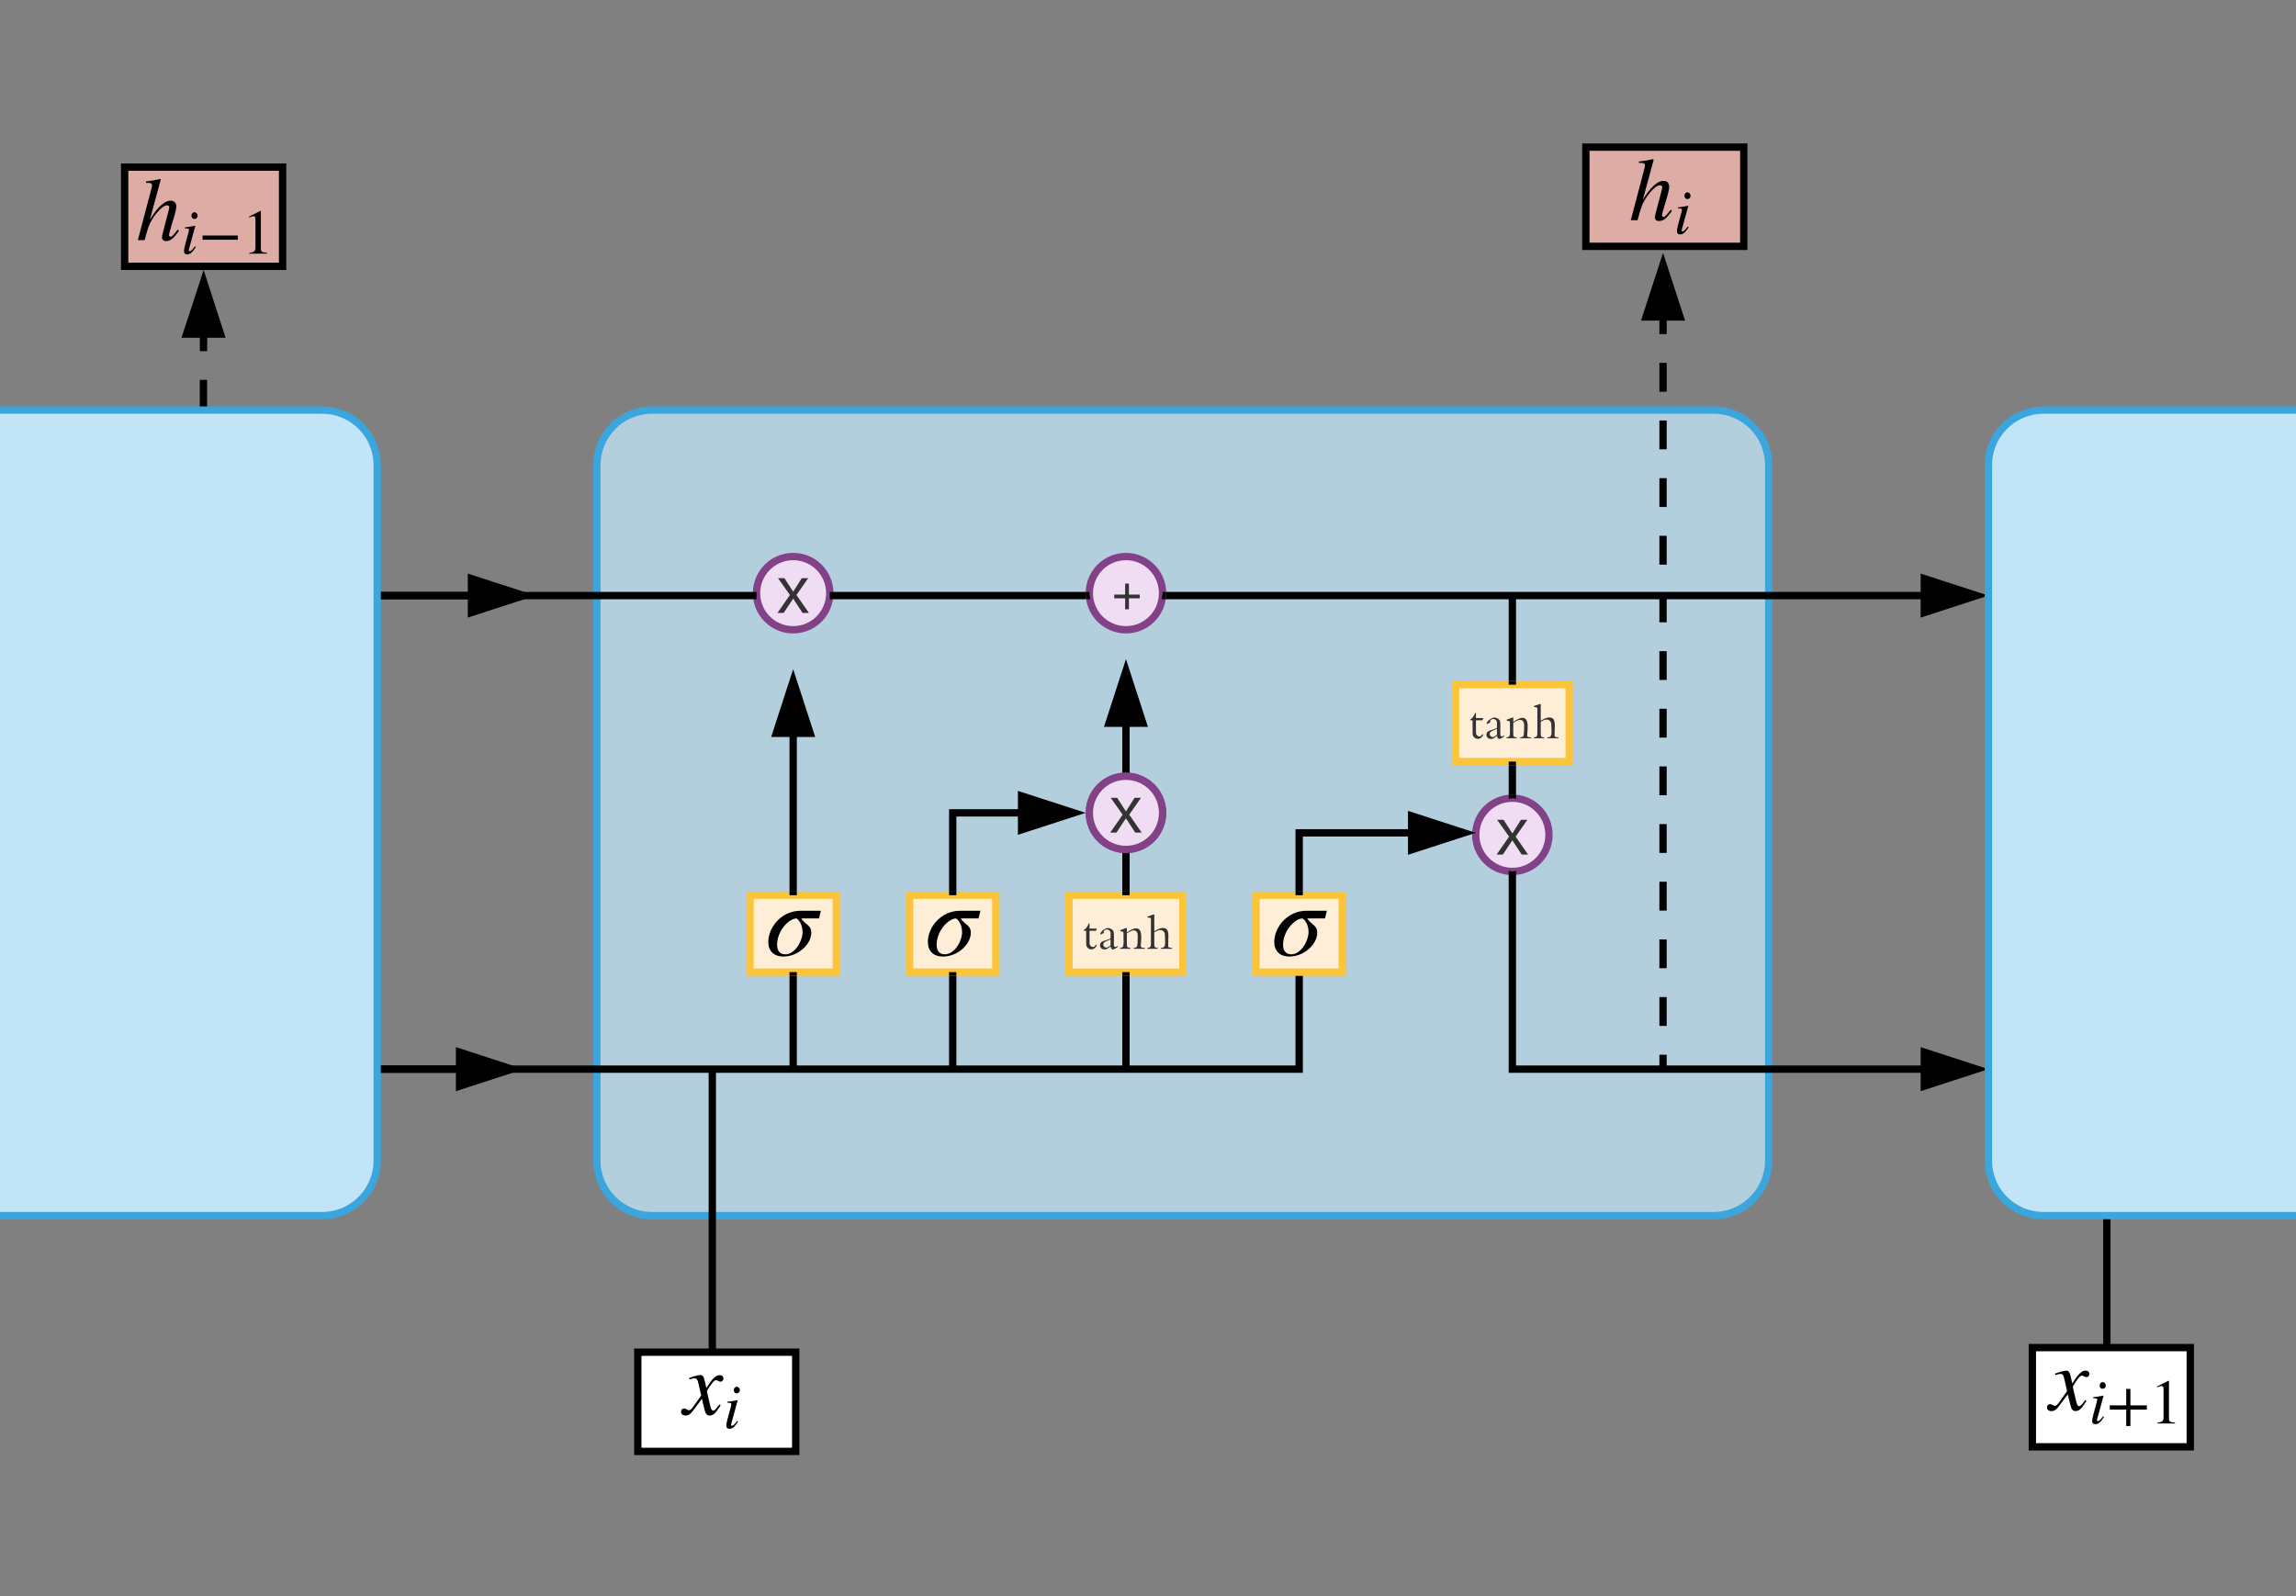 <svg xmlns="http://www.w3.org/2000/svg" xmlns:xlink="http://www.w3.org/1999/xlink" xmlns:lucid="lucid" width="627" height="436"><rect width="100%" height="100%" fill="#808080" stroke="none"/><g transform="translate(-337 -68)" lucid:page-tab-id="0_0"><path d="M912.35 438.76v-80" stroke="#000" stroke-width="2" fill="none"/><path d="M892 436.05h43.13v27.1H892z" stroke="#000" stroke-width="2" fill="#fff"/><path d="M896 441.9h39.26v16H896z" fill-opacity="0"/><path d="M902.6 444.43l.28 1.4c1.7-2.62 2.6-3.5 3.7-3.5.58 0 1 .37 1 .9 0 .52-.35.88-.84.88-.46 0-.68-.4-1.27-.4-.44 0-1.32 1.07-2.4 2.96 0 .17.05.5.2 1.1l.78 3.27c.17.68.4 1 .74 1 .3 0 .57-.24 1.13-.98.22-.3.32-.44.52-.68l.36.22c-1.4 2.2-2.04 2.78-2.97 2.78-.78 0-1.15-.44-1.44-1.67l-.72-2.9-2.15 2.9c-1.07 1.46-1.56 1.68-2.32 1.68-.75 0-1.2-.4-1.2-1.03 0-.5.33-.88.82-.88.22 0 .46.1.78.27.25.15.5.22.64.22.26 0 .73-.47 1.24-1.2l2-2.83-.68-3.03c-.34-1.47-.5-1.67-1.12-1.67-.2 0-.5.05-.96.18l-.44.13-.07-.4.28-.1c1.5-.53 2.3-.7 2.86-.7.6 0 .9.44 1.25 2.1M912.06 446.42c0 .5-.4.88-.85.88-.5 0-.82-.36-.82-.9 0-.55.35-.93.82-.93.46 0 .86.45.86.95m-.73 8.38l.23.2c-.95 1.44-1.5 1.96-2.37 1.96-.58 0-.86-.3-.86-.95 0-.33.13-.94.38-1.9l.83-3.06c.1-.3.16-.63.16-.76 0-.35-.16-.4-1.1-.42v-.28c.68-.05 1.02-.1 2.77-.43l.07.05-1.63 5.93c-.07.3-.16.52-.16.76 0 .16.1.25.24.25.3 0 .7-.36 1.45-1.35M923.3 452.97h-4.52v4.5h-1.14v-4.5h-4.5v-1.14h4.5v-4.5h1.14v4.5h4.5v1.14M930.96 456.77h-4.77v-.26c1.27-.06 1.64-.42 1.64-1.37v-7.76c0-.58-.16-.84-.52-.84-.18 0-.47.08-.78.2l-.47.18v-.24l3.1-1.57.15.04v10.32c0 .74.35 1.05 1.64 1.05v.27"/><path d="M370.2 230.66h94.82M370.2 230.66h-3" stroke="#000" stroke-width="2" fill="none"/><path d="M480.02 230.66l-14.27 4.64v-9.27z" stroke="#000" stroke-width="2"/><path d="M392.36 364.18l.23-204.2" fill="none"/><path d="M392.36 364.18v-3.92m0-7.86l.02-7.85m0-7.86l.02-7.86m0-7.86v-7.85m.02-7.85v-7.86m.02-7.85v-7.86m.02-7.84V266m.02-7.85v-7.86m0-7.86l.02-7.85m0-7.87l.02-7.85m0-7.86l.02-7.85m0-7.86v-7.84m.02-7.85v-7.85m.02-7.85v-3.93" stroke="#000" stroke-width="2" fill="none"/><path d="M397.22 159.24h-9.27l4.65-14.27z"/><path d="M398.6 160.24h-12.03l6.04-18.5zm-9.27-2h6.52l-3.25-10.03z"/><path d="M500 195c0-8.28 6.72-15 15-15h290c8.28 0 15 6.72 15 15v190c0 8.28-6.72 15-15 15H515c-8.28 0-15-6.72-15-15z" stroke="#3aa6dd" stroke-width="2" fill="#c1e4f7" fill-opacity=".78"/><path d="M440 360h251.78v-25.5" stroke="#000" stroke-width="2" fill="none"/><path d="M692.78 334.5h-2v-1h2z"/><path d="M531.52 440v-80" stroke="#000" stroke-width="2" fill="none"/><path d="M541.83 312.5h23.56v21h-23.57z" stroke="#fcc438" stroke-width="2" fill="#ffeed7"/><path d="M546.03 316.25h15.15v13.5h-15.15z" fill="#ffeed7"/><path d="M561.17 316.74l-.52 2.1h-4.84c1.15 1.8 2.74 1.78 2.74 3.9 0 3.15-3.6 6.5-7.58 6.5-2.67 0-4.16-1.53-4.16-4 0-3.85 3.45-8.5 8.84-8.5h5.53m-5.02 5.9c0-1.82-.74-3.25-1.65-3.8-1.97 0-5.3 3.23-5.3 7.25 0 1.7.88 2.55 2.22 2.55 2.74 0 4.73-3.73 4.73-6"/><path d="M585.4 312.5h23.55v21H585.4z" stroke="#fcc438" stroke-width="2" fill="#ffeed7"/><path d="M589.6 316.25h15.14v13.5H589.6z" fill="#ffeed7"/><path d="M604.73 316.74l-.5 2.1h-4.86c1.14 1.8 2.74 1.78 2.74 3.9 0 3.15-3.58 6.5-7.57 6.5-2.68 0-4.16-1.53-4.16-4 0-3.85 3.45-8.5 8.83-8.5h5.53m-5.02 5.9c0-1.82-.73-3.25-1.64-3.8-1.96 0-5.3 3.23-5.3 7.25 0 1.7.88 2.55 2.22 2.55 2.74 0 4.73-3.73 4.73-6"/><path d="M628.95 312.5H660v21h-31.05z" stroke="#fcc438" stroke-width="2" fill="#ffeed7"/><use xlink:href="#a" transform="matrix(1,0,0,1,633.953,317.499) translate(-1.473 9.627)"/><path d="M680 312.5h23.56v21H680z" stroke="#fcc438" stroke-width="2" fill="#ffeed7"/><path d="M684.2 316.25h15.15v13.5H684.2z" fill="#ffeed7"/><path d="M699.34 316.74l-.5 2.1h-4.86c1.14 1.8 2.74 1.78 2.74 3.9 0 3.15-3.6 6.5-7.58 6.5-2.68 0-4.16-1.53-4.16-4 0-3.85 3.45-8.5 8.83-8.5h5.54m-5 5.9c0-1.82-.76-3.25-1.67-3.8-1.96 0-5.3 3.23-5.3 7.25 0 1.7.9 2.55 2.22 2.55 2.73 0 4.73-3.73 4.73-6"/><path d="M654.48 230c0 5.52-4.48 10-10 10-5.53 0-10-4.48-10-10s4.47-10 10-10c5.52 0 10 4.48 10 10z" stroke="#834187" stroke-width="2" fill="#f1ddf3"/><use xlink:href="#b" transform="matrix(1,0,0,1,639.476,225) translate(0.999 10.664)"/><path d="M654.48 290c0 5.52-4.48 10-10 10-5.53 0-10-4.48-10-10s4.47-10 10-10c5.52 0 10 4.48 10 10z" stroke="#834187" stroke-width="2" fill="#f1ddf3"/><use xlink:href="#c" transform="matrix(1,0,0,1,639.476,285) translate(0.999 10.664)"/><path d="M553.6 360v-25.5" stroke="#000" stroke-width="2" fill="none"/><path d="M554.6 334.5h-2v-1h2z"/><path d="M597.17 334.5V360" stroke="#000" stroke-width="2" fill="none"/><path d="M598.17 334.5h-2v-1h2z"/><path d="M644.48 334.5V360" stroke="#000" stroke-width="2" fill="none"/><path d="M645.48 334.5h-2v-1h2z"/><path d="M553.6 311.5V269" stroke="#000" stroke-width="2" fill="none"/><path d="M554.6 312.5h-2v-1h2z"/><path d="M553.6 254l4.64 14.27h-9.27z" stroke="#000" stroke-width="2"/><path d="M644.48 311.5V301" stroke="#000" stroke-width="2" fill="none"/><path d="M645.48 312.5h-2v-1h2zM645.48 301h-2v-1.16l1 .16 1-.16z"/><path d="M644.48 279v-12.74" stroke="#000" stroke-width="2" fill="none"/><path d="M645.48 280.13l-1-.13-1 .13V279h2z"/><path d="M644.48 251.26l4.63 14.26h-9.26z" stroke="#000" stroke-width="2"/><path d="M597.17 311.5V290h18.06" stroke="#000" stroke-width="2" fill="none"/><path d="M598.17 312.5h-2v-1h2zM630.23 290l-14.26 4.64v-9.28z"/><path d="M633.47 290l-18.5 6v-12zm-16.5 3.26L627 290l-10.03-3.26z"/><path d="M563.6 230c0 5.52-4.47 10-10 10-5.52 0-10-4.48-10-10s4.48-10 10-10c5.53 0 10 4.48 10 10z" stroke="#834187" stroke-width="2" fill="#f1ddf3"/><path d="M543.6 216h20v20h-20z" stroke="#000" stroke-opacity="0" stroke-width="2" fill="#fff" fill-opacity="0"/><use xlink:href="#d" transform="matrix(1,0,0,1,548.607,221) translate(0.5 14.4)"/><path d="M654.48 290c0 5.52-4.48 10-10 10-5.53 0-10-4.48-10-10s4.47-10 10-10c5.52 0 10 4.48 10 10z" stroke="#834187" stroke-width="2" fill="#f1ddf3"/><path d="M634.48 276h20v20h-20z" stroke="#000" stroke-opacity="0" stroke-width="2" fill="#fff" fill-opacity="0"/><use xlink:href="#d" transform="matrix(1,0,0,1,639.476,281) translate(0.5 14.4)"/><path d="M440 360h21.76" stroke="#000" stroke-width="2" fill="none"/><path d="M476.76 360l-14.26 4.64v-9.28z" stroke="#000" stroke-width="2"/><path d="M760 296c0 5.52-4.48 10-10 10s-10-4.48-10-10 4.48-10 10-10 10 4.48 10 10z" stroke="#834187" stroke-width="2" fill="#f1ddf3"/><path d="M740 282h20v20h-20z" stroke="#000" stroke-opacity="0" stroke-width="2" fill="#fff" fill-opacity="0"/><use xlink:href="#d" transform="matrix(1,0,0,1,745,287) translate(0.5 14.4)"/><path d="M734.48 255h31.04v21h-31.04z" stroke="#fcc438" stroke-width="2" fill="#ffeed7"/><use xlink:href="#a" transform="matrix(1,0,0,1,739.476,260.007) translate(-1.473 9.627)"/><path d="M691.78 311.5v-16.04h29.98" stroke="#000" stroke-width="2" fill="none"/><path d="M692.78 312.5h-2v-1h2zM736.76 295.46l-14.26 4.64v-9.27z"/><path d="M740 295.46l-18.5 6v-12zm-16.5 3.26l10.03-3.26-10.03-3.26z"/><path d="M439.38 230.66H543.6" stroke="#000" stroke-width="2" fill="none"/><path/><path d="M633.57 230.66H563.6" stroke="#000" stroke-width="2" fill="none"/><path d="M634.48 230l.26 1.66h-1.17v-2h.95z"/><path/><path d="M655.38 230.66h206.38" stroke="#000" stroke-width="2" fill="none"/><path d="M655.38 231.66h-1.17l.28-1.66-.05-.34h.95z"/><path d="M876.76 230.66l-14.26 4.64v-9.27z" stroke="#000" stroke-width="2"/><path d="M750 254v-23.34" stroke="#000" stroke-width="2" fill="none"/><path d="M751 255h-2v-1h2z"/><path d="M750 277v8" stroke="#000" stroke-width="2" fill="none"/><path d="M751 277h-2v-1h2zM751 286.13l-1-.13-1 .13V285h2z"/><path d="M750 307v53h111.76" stroke="#000" stroke-width="2" fill="none"/><path d="M751 307h-2v-1.16l1 .16 1-.16z"/><path d="M876.76 360l-14.26 4.64v-9.28z" stroke="#000" stroke-width="2"/><path d="M791.15 360V155.3" fill="none"/><path d="M791.15 360v-3.94m0-7.87v-7.88m0-7.88v-7.87m0-7.87v-7.88m0-7.87v-7.87m0-7.88v-7.87m0-7.87v-7.88m0-7.87v-7.86m0-7.88v-7.87m0-7.88v-7.88m0-7.87v-7.87m0-7.88v-7.87m0-7.87v-7.87m0-7.87v-3.93" stroke="#000" stroke-width="2" fill="none"/><path d="M791.15 140.3l4.64 14.26h-9.28z" stroke="#000" stroke-width="2"/><path d="M371.04 113.64h43.13v27.1h-43.13z" stroke="#000" stroke-width="2" fill="#ffbbb1" fill-opacity=".73"/><path d="M374.2 116.5h39.97v21.38H374.2z" fill-opacity="0"/><path d="M385.55 130.72l.32.32c-1.5 2.13-2.32 2.8-3.57 2.8-.66 0-1.07-.4-1.07-1.04 0-.3.17-1.05.5-2.25l1.33-5.06c.1-.4.17-.7.17-.8 0-.38-.12-.62-.68-.62-.88 0-2.45 1.5-3.72 3.42-.97 1.5-1.37 2.34-2.34 6.1h-1.85l3.57-13.53c.2-.76.32-1.17.32-1.52 0-.4-.56-.6-1-.6h-.66v-.37c1.46-.17 2.42-.35 3.83-.66l.2.14-2.97 10.93c2.2-3.58 4.1-5.17 5.62-5.17 1.12 0 1.6.73 1.6 1.64 0 .6-.45 2.42-1.2 4.7-.4 1.3-.8 2.8-.8 3.07 0 .24.18.44.4.44.4 0 .68-.3 2-1.96M390.97 126.92c0 .5-.4.88-.85.88-.5 0-.83-.36-.83-.9 0-.55.34-.93.8-.93.47 0 .87.45.87.95m-.73 8.38l.23.2c-.95 1.45-1.5 1.96-2.37 1.96-.57 0-.84-.3-.84-.95 0-.33.12-.94.38-1.9l.82-3.06c.1-.3.16-.63.16-.76 0-.35-.17-.4-1.1-.42v-.27c.67-.07 1-.12 2.76-.45l.07.05-1.63 5.93c-.08.3-.17.52-.17.76 0 .16.1.25.24.25.3 0 .7-.36 1.44-1.35M401.94 133.47h-9.62v-1.14h9.62v1.14M409.87 137.27h-4.76V137c1.28-.05 1.65-.42 1.65-1.37v-7.76c0-.58-.16-.84-.52-.84-.17 0-.47.08-.78.2l-.47.18v-.24l3.1-1.57.15.04v10.32c0 .74.35 1.05 1.64 1.05v.27"/><path d="M120 195c0-8.28 6.72-15 15-15h290c8.28 0 15 6.72 15 15v190c0 8.28-6.72 15-15 15H135c-8.28 0-15-6.72-15-15zM880 195c0-8.28 6.72-15 15-15h290c8.28 0 15 6.72 15 15v190c0 8.28-6.72 15-15 15H895c-8.28 0-15-6.72-15-15z" stroke="#3aa6dd" stroke-width="2" fill="#c1e4f7"/><path d="M770.07 108.18h43.13v27.1h-43.13z" stroke="#000" stroke-width="2" fill="#ffbbb1" fill-opacity=".73"/><path d="M781.9 111.03h19.48v21.4h-19.5z" fill-opacity="0"/><path d="M793.25 125.26l.32.32c-1.5 2.13-2.32 2.78-3.57 2.78-.66 0-1.07-.4-1.07-1.02 0-.3.17-1.05.5-2.25l1.33-5.07c.1-.4.17-.7.17-.8 0-.37-.12-.62-.68-.62-.88 0-2.45 1.5-3.72 3.44-.97 1.5-1.37 2.34-2.34 6.1h-1.85l3.57-13.53c.2-.75.32-1.17.32-1.5 0-.42-.56-.62-1-.62h-.66v-.37c1.46-.16 2.42-.33 3.83-.65l.2.15-2.97 10.92c2.2-3.56 4.1-5.15 5.62-5.15 1.12 0 1.6.73 1.6 1.64 0 .62-.45 2.42-1.18 4.72-.42 1.27-.8 2.8-.8 3.06 0 .24.16.44.38.44.4 0 .68-.3 2-1.96M798.67 121.47c0 .5-.4.9-.85.9-.5 0-.83-.38-.83-.93 0-.54.34-.92.8-.92.47 0 .87.45.87.95m-.73 8.4l.23.18c-.95 1.45-1.5 1.97-2.37 1.97-.57 0-.85-.32-.85-.95 0-.35.12-.96.38-1.92l.83-3.06c.1-.32.16-.63.16-.77 0-.35-.17-.4-1.1-.42v-.26c.67-.05 1-.1 2.76-.43l.07.06-1.63 5.92c-.08.3-.17.52-.17.76 0 .18.1.26.24.26.3 0 .7-.36 1.44-1.34"/><path d="M511.17 437.3h43.13v27.1h-43.13z" stroke="#000" stroke-width="2" fill="#fff"/><path d="M523 443.15h18.76v15.47H523z" fill="#fff"/><path d="M529.58 445.67l.3 1.4c1.7-2.62 2.6-3.5 3.68-3.5.6 0 1 .37 1 .9 0 .52-.34.88-.83.88-.46 0-.68-.4-1.27-.4-.44 0-1.32 1.06-2.4 2.94 0 .17.05.5.2 1.1l.78 3.27c.17.68.4 1 .74 1 .3 0 .58-.24 1.14-.98.22-.3.32-.45.52-.7l.36.23c-1.4 2.2-2.05 2.8-2.98 2.8-.78 0-1.15-.45-1.44-1.68l-.7-2.9-2.16 2.9c-1.07 1.45-1.56 1.67-2.32 1.67-.76 0-1.22-.4-1.22-1.03 0-.5.34-.9.83-.9.23 0 .47.1.8.28.24.14.48.22.63.22.27 0 .73-.47 1.24-1.2l2-2.83-.68-3.03c-.35-1.47-.52-1.67-1.13-1.67-.2 0-.5.05-.95.17l-.44.13-.08-.4.27-.1c1.5-.53 2.3-.7 2.86-.7.6 0 .9.44 1.25 2.1M539.05 447.68c0 .48-.4.88-.84.88-.5 0-.82-.37-.82-.92 0-.53.34-.9.8-.9.47 0 .87.44.87.94m-.72 8.38l.22.2c-.95 1.44-1.5 1.96-2.37 1.96-.57 0-.84-.3-.84-.95 0-.35.12-.95.38-1.92l.83-3.06c.08-.32.15-.63.15-.77 0-.35-.17-.4-1.1-.42v-.26c.67-.05 1.02-.1 2.76-.43l.07.06-1.62 5.93c-.08.28-.17.5-.17.75 0 .17.1.25.24.25.3 0 .7-.36 1.46-1.34"/><defs><path fill="#333" d="M103-41C88-65 87-77 87-154v-224H38v-17c40-19 81-73 102-136h18v106h153l-17 47H158v199c0 77 2 91 16 109 41 51 89 42 121-21l17 15C277 22 157 46 103-41" id="e"/><path fill="#333" d="M255-52c-39 28-89 75-129 65-56 0-95-36-95-88 0-54 33-80 126-105 41-11 68-23 96-41v-85c7-65-33-99-79-99-38 0-82 36-60 72l-73 36c-23-58 109-139 155-139 43 0 88 24 112 56 34 46 3 251 20 323 3 12 12 18 25 18 16 0 29-6 52-23l5 15c-40 36-83 60-106 60-30 0-47-23-49-65zm-92 27c14 8 60-30 90-47v-128c-19 11-32 17-93 42-43 18-60 38-60 70 0 35 28 63 63 63" id="f"/><path fill="#333" d="M313-387c-24-9-119 47-142 64v189c0 81 1 80 10 94 10 15 27 20 62 20V0H28v-20c24 1 47-9 59-23 23-29 13-170 13-231 0-106 10-71-69-100v-16l124-46h16v93c77-55 147-87 189-87 146 0 113 207 103 365-2 38 28 47 84 45V0H316v-20c46-4 61-12 70-36 8-21 14-117 14-209 0-77-24-117-87-122" id="g"/><path fill="#333" d="M467-254c0 55-3 144-5 192-1 34 24 43 81 42V0H312v-20c107 2 84-88 84-199 0-79-4-106-17-129-17-29-46-45-83-45-36 0-62 10-125 46v213c0 81 1 81 10 94 10 15 26 20 60 20V0H27v-20c31-1 47-8 60-23 11-13 13-26 13-90v-449c0-55 0-55-6-62-3-9-48-12-68-14v-19l129-44h16v352c87-51 132-68 178-68 98 0 118 61 118 183" id="h"/><g id="a"><use transform="matrix(0.013,0,0,0.013,0,0)" xlink:href="#e"/><use transform="matrix(0.013,0,0,0.013,4.507,0)" xlink:href="#f"/><use transform="matrix(0.013,0,0,0.013,10.027,0)" xlink:href="#g"/><use transform="matrix(0.013,0,0,0.013,17.52,0)" xlink:href="#h"/></g><path fill="#333" d="M687-608v428H540v-428H116v-146h424v-428h147v428h424v146H687" id="i"/><use transform="matrix(0.007,0,0,0.007,0,0)" xlink:href="#i" id="b"/><path fill="#333" d="M614-836l333-513h205L717-705 1193 0H988L614-573 241 0H36l476-705-435-644h205" id="j"/><use transform="matrix(0.007,0,0,0.007,0,0)" xlink:href="#j" id="c"/><path fill="#333" d="M141 0L90-78 38 0H4l68-98-65-92h35l48 74 47-74h35l-64 92 68 98h-35" id="k"/><use transform="matrix(0.05,0,0,0.05,0,0)" xlink:href="#k" id="d"/></defs></g></svg>